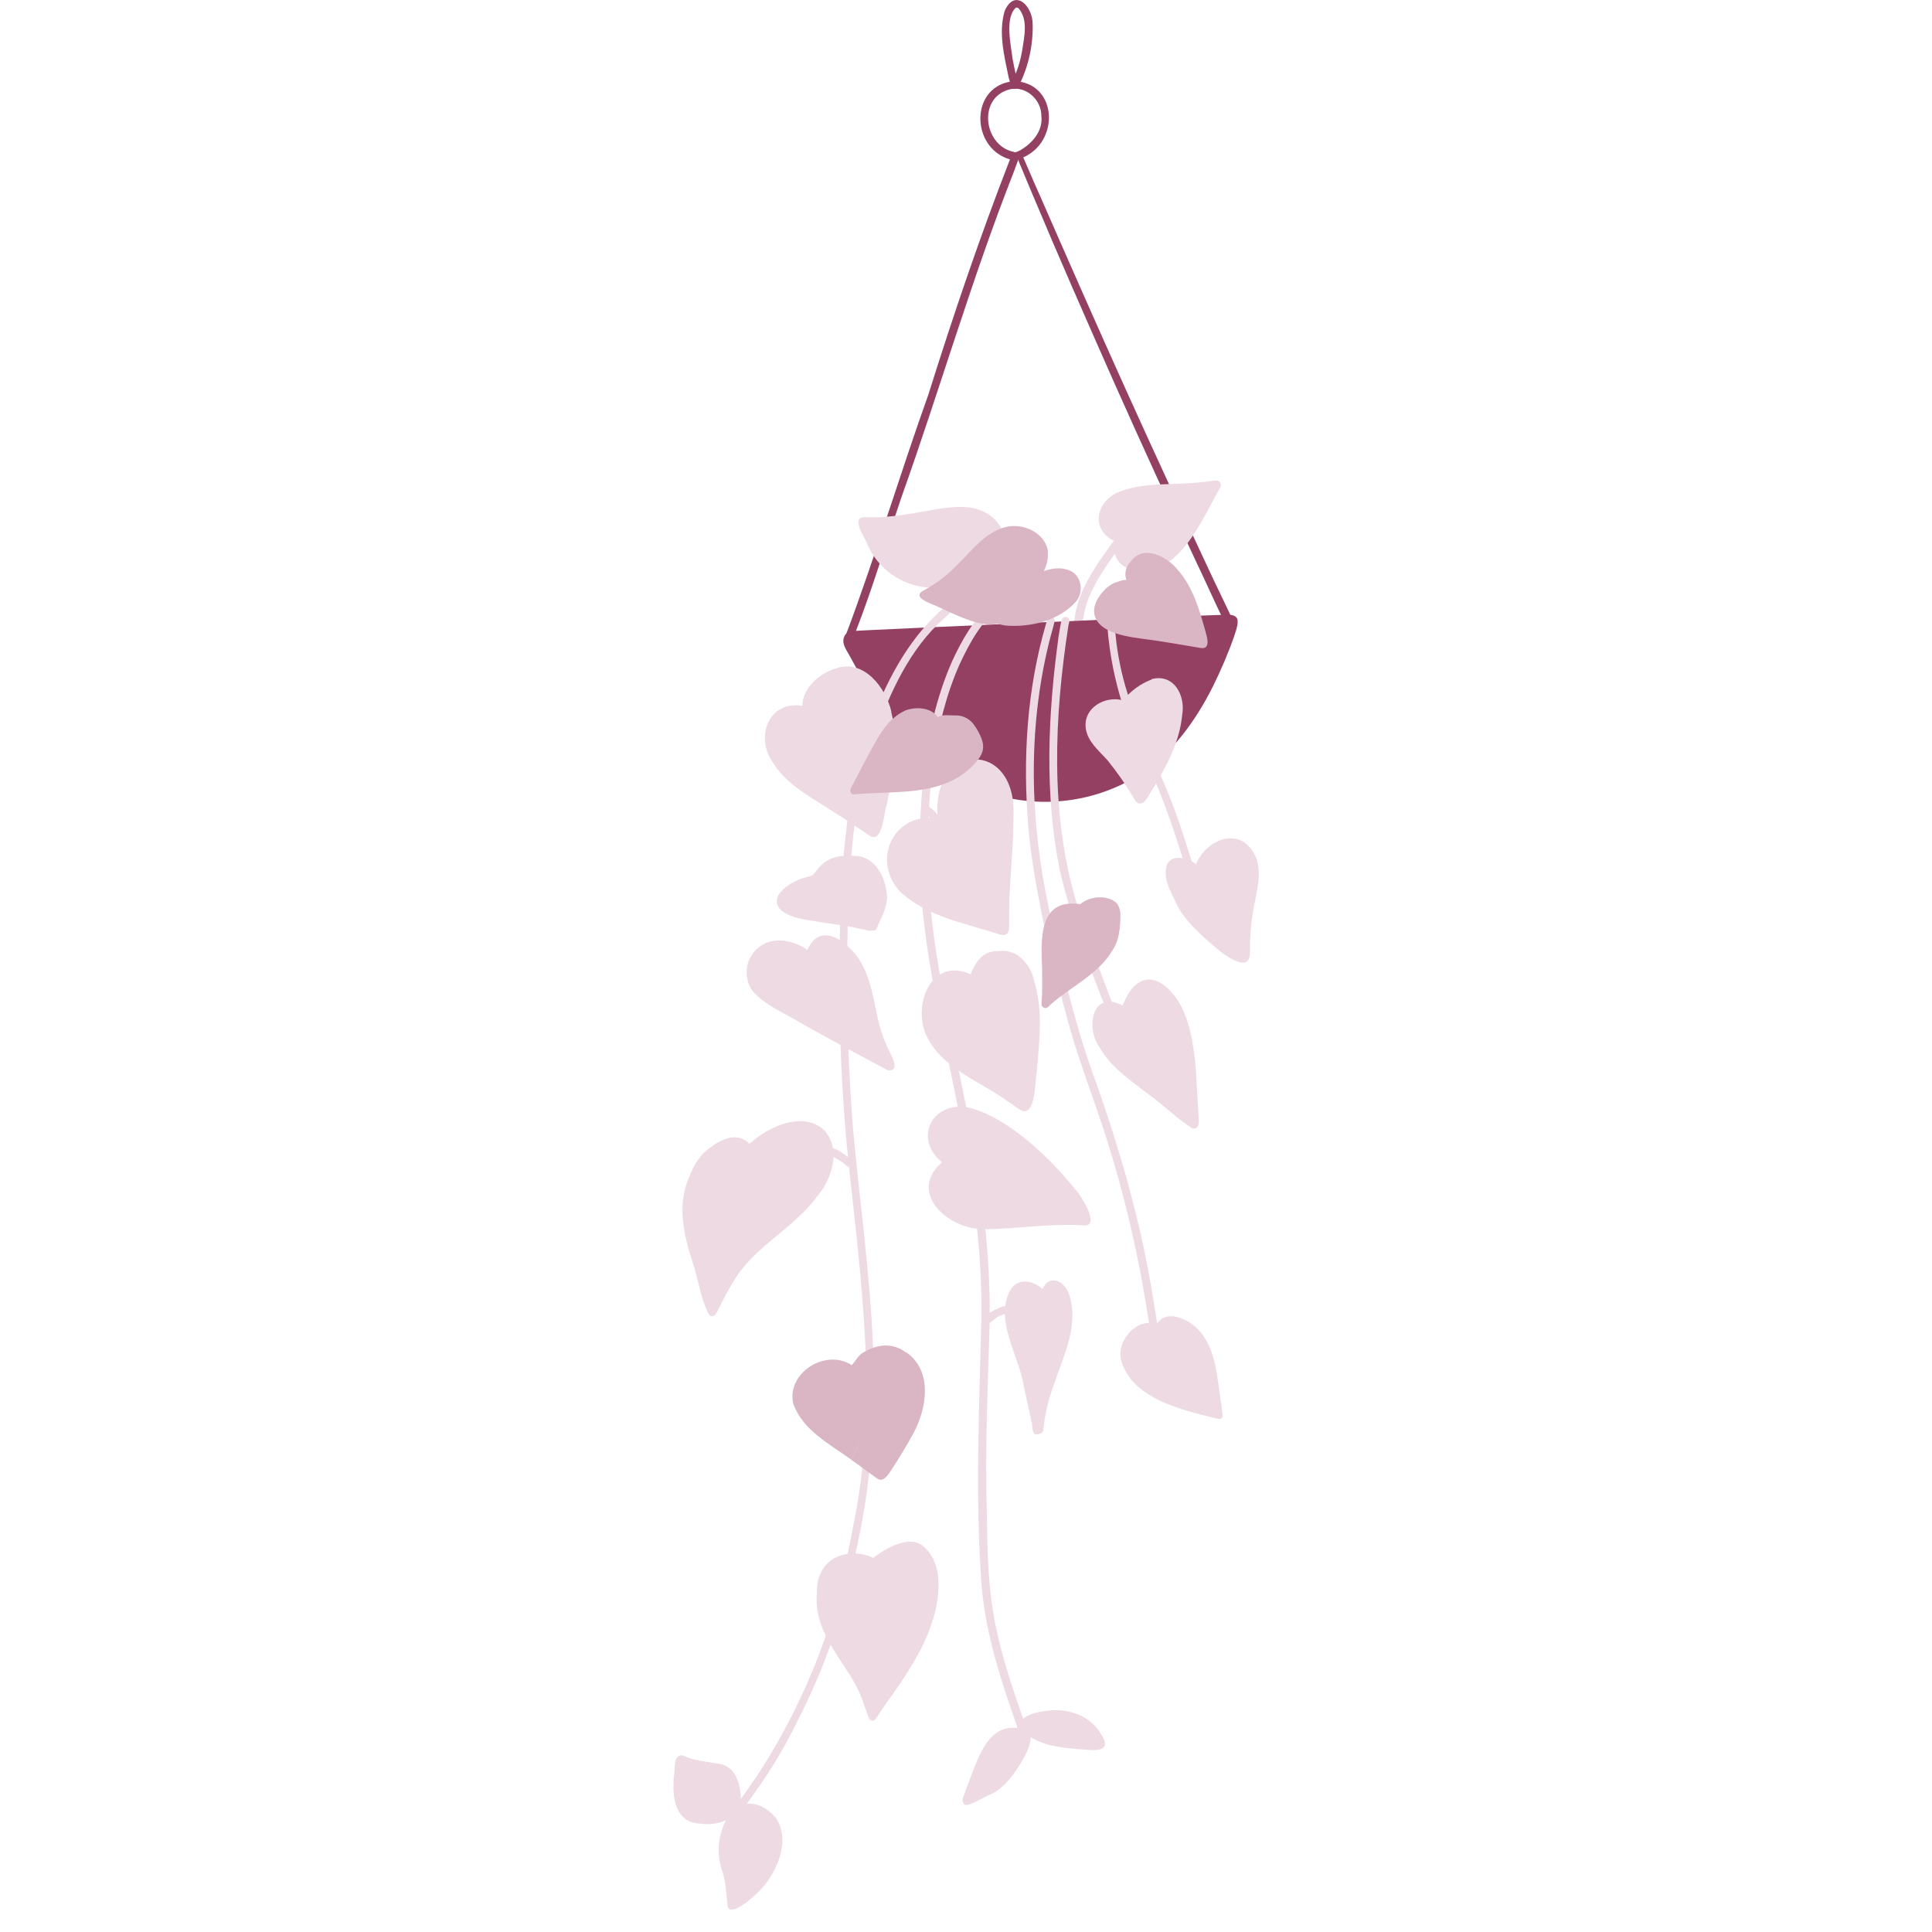 <?xml version="1.0" encoding="UTF-8"?>
<svg id="Layer_1" xmlns="http://www.w3.org/2000/svg" xmlns:xlink="http://www.w3.org/1999/xlink" version="1.1" viewBox="0 0 1000 1000">
  <!-- Generator: Adobe Illustrator 29.0.1, SVG Export Plug-In . SVG Version: 2.1.0 Build 192)  -->
  <defs>
    <style>
      .st0 {
        fill: none;
      }

      .st1 {
        fill: #eedae3;
      }

      .st2 {
        fill: #dab5c3;
      }

      .st3 {
        fill: #944063;
      }

      .st4 {
        clip-path: url(#clippath);
      }
    </style>
    <clipPath id="clippath">
      <rect class="st0" x="348.5" width="303" height="988.4"/>
    </clipPath>
  </defs>
  <g class="st4">
    <g id="Group_312">
      <path id="Path_2806" class="st1" d="M525.7,323.8c-5.7-19.9-28.9-24.7-44.7-32.3-2.5-1.1-.9-5.2,1.6-4.1,17.3,8,42.3,13.8,47.3,36.2,0,1.2-.8,2.1-2,2.2-1.2,0-2.1-.8-2.2-2,0,0,0,0,0-.1h0"/>
      <path id="Path_2807" class="st1" d="M556,322.4c.8-12.4,7.3-23.7,14.2-33.6,2.8-4.2,5.8-8.3,8.9-12.2.7-1,2.1-1.1,3-.4,0,0,0,0,0,0,.9.8,1.1,2.2.4,3.1-6.3,8.4-12.7,16.8-17.3,26.4-2.6,5.2-4.2,10.9-4.8,16.8,0,1.2-1,2.1-2.2,2.1-1.2,0-2.1-1-2.1-2.1"/>
      <path id="Path_2808" class="st3" d="M528.2,77.8c.2.3.2.7.2,1,0,.3,0,.6-.2.9-.4.9-.7,1.8-1,2.6,0,.2-.1.3-.2.5-.8,2.1-1.5,4.2-2.3,6.3-21.8,55.3-38.2,112.5-58.2,168.5-7.8,23-14.6,46.2-23.4,68.8-.7,1.8-1.5,4.8-3.9,3.7-1.5-.8-1.2-2.5-.5-3.8,15-40.3,27.3-81.5,41.8-122,12.9-41.1,26.7-81.8,42.3-121.9.5-1.3,1-2.5,1.5-3.8.4.1.9.2,1.3.3h.6c.6-.2,1.3-.6,1.9-.9h.2Z"/>
      <path id="Path_2809" class="st3" d="M524.9,42c-22.8,1.9-22.9,34.1-2.5,40.4,0,0,.2,0,.3,0,1.3.3,2.7.3,4.1,0,.1,0,.2,0,.3,0,.9-.2,1.7-.5,2.5-.9.4-.2.8-.4,1.2-.6,17.9-9,16-38.2-5.9-38.9M528.2,77.8c0,0-.1,0-.2.1-.6.4-1.2.7-1.9,1h-.6c-.4-.1-.9-.2-1.3-.4-15.4-3.7-18.2-28.6-1-32.4,8.1-1.5,15.8,5.6,15.8,13.8.9,7.8-4.4,14-10.8,17.8"/>
      <path id="Path_2810" class="st3" d="M525,46c-2.4-.5-2.1-3.9-2.9-5.8-2.3-11.2-5.4-23.2-2.1-34.5,5.2-11.9,14.3-2.8,14.5,6.4.3,11.2-2.1,22.2-7.1,32.2-.2,1.1-1.2,1.9-2.3,1.7,0,0,0,0,0,0M524.1,30.4c.5,2.6,1,5.2,1.6,7.8,1.6-3.9,2.7-8,3.4-12.2,0,0,0,0,0,0s0,0,0,0c1-7,3.2-15.6-1.8-21.6h0c-.4-.4-.9-.5-1.4-.5-5.9,5-2.7,19.4-1.8,26.3"/>
      <path id="Path_2811" class="st3" d="M636.1,326.5c-4.7-9-8.8-18.3-13.1-27.5-4.3-9.1-8.5-18.2-12.8-27.3-15.1-32.5-29.9-65.2-44.3-98.1-7.2-16.4-14.4-32.8-21.4-49.2-3.5-8.2-7-16.5-10.5-24.8-1.8-4.2-3.5-8.4-5.3-12.7-.6-1.4-1.2-2.8-1.7-4.2l-.2-.4c-.5-1.2-.9-2.4-1.3-3.6h.6c.6-.2,1.3-.6,1.9-.9.1.3.3.6.4.9.4.9.8,1.8,1.2,2.7.9,2.1,1.8,4.1,2.7,6.2,1.9,4.5,3.9,9,5.9,13.5,4,9.2,8.1,18.4,12.1,27.6,14.4,32.8,29,65.6,43.9,98.2,7.4,16.2,14.9,32.5,22.5,48.7,3.8,8.2,7.7,16.4,11.5,24.6,3.8,8.1,7.9,16.1,11.4,24.3,1,2.4-2.3,4.5-3.6,2.1"/>
      <path id="Path_2812" class="st3" d="M636.2,318.1c4.3.7,6,1.6,2.6,11.2-3.1,8.9-6.8,17.5-11,26-8.9,17.7-21.1,34.8-38,45.7-17.5,11-38.2,15.7-58.8,13.5-20.2-2.1-38.1-11.2-53.4-24.4-15.9-13.7-27.9-32-37.7-50.4-1.5-2.9-4.1-6-3.2-9.4.5-2.2,2.6-3.8,4.8-3.7,2.2-.3,194.1-8.9,194.8-8.4"/>
      <path id="Path_2813" class="st1" d="M528.7,900c-9.2-26-18.5-52.3-20.7-80.1-3.3-46.3-1.1-92.7,0-139,.3-35.5-4.9-71-11.8-105.8-8.4-42.2-18.8-84.3-20.3-127.4,0-35.6,2.4-72.5,16.9-105.4,5-10.9,11-21.5,20.1-29.6,1.7-1.7,3.7-3,5.9-3.9,1.1-.3,2.2.3,2.5,1.4.3,1.1-.4,2.2-1.5,2.5,0,0,0,0-.1,0-11,7.3-17.5,19.4-23,31.1-13.9,31.4-16.4,66.6-16.6,100.6.9,43.9,11.7,86.7,20.2,129.6,7.5,37,12.7,74.7,11.9,112.6-1,32.2-2.4,64.5-1.4,96.7.2,19.5.6,39,4.5,58,3.4,16.7,8.9,32.9,14.5,49,.9,2.7,1.8,5.3,2.8,8,.4,1,0,2.2-1.1,2.6-1,.4-2.2,0-2.6-1.1"/>
      <path id="Path_2814" class="st1" d="M380.5,938.4c-.9-.7-1-1.9-.4-2.8,4.5-5.8,8.6-11.9,12.7-17.9,10.6-16.4,19.8-33.8,27.3-51.9,10.7-25,17-51.3,21.9-77.9,7.4-36.5,7.6-73.9,4.7-110.9-2.1-30.7-6.4-61.3-9.1-92-2.7-33.4-3.7-67-2.9-100.5.7-38.5,3.3-77.6,17.4-113.8,8.2-21.2,19.5-41.7,37-56.6-.1.2-.2.3-.3.5.4-1,1.6-1.6,2.6-1.2,1,.4,1.5,1.4,1.2,2.4-.8,1.9-2.8,3-4.2,4.5-17.6,15.7-27.5,37.8-35.4,59.5-12.6,36.9-14,76.3-14.5,115-.4,29.8.7,59.7,3,89.4,3.4,37.3,8.8,74.4,10.3,111.8,2.1,36-.9,72-8.8,107.2-5.8,30.6-16.1,60.2-30.4,87.9-6,12.4-13,24.2-21,35.4-2.7,3.9-5.4,7.8-8.3,11.5-.7.9-1.9,1-2.8.4"/>
      <path id="Path_2815" class="st1" d="M596.1,694.9c-4.3-32.8-11.2-65.2-20.7-96.9-6.4-21.8-15-43-21.4-64.9-8.9-32.3-17-64.9-21.1-98.1-3.6-35.3-2.3-71.4,6.8-105.9.7-2.7,1.5-5.3,2.2-8,.1-1,1-1.8,2-1.7,1.1,0,2,.8,2,1.9-.8,3.9-2.1,7.7-3,11.6-11,44.9-9.8,92.2,0,137.2,6.1,28.4,12.6,56.8,22.3,84.3,13.8,38.3,25.3,77.4,31.6,117.4,1.3,7.5,2.4,15,3.4,22.5.1,1.1-.7,2.1-1.7,2.2,0,0-.2,0-.3,0-1,0-1.8-.7-2-1.7"/>
      <path id="Path_2816" class="st1" d="M579.2,538.9c-11.7-28.8-23.4-57.9-30.6-88.2-8.1-39.8-6.2-81-.7-121.1.5-3,.9-5.9,1.6-8.8.3-1.1,1.4-1.7,2.5-1.4,2.1.7,1.4,2.8,1,4.4-7.3,47.4-9.6,96.8,4.1,143.2,4.9,16,10.8,31.7,16.7,47.3,3,7.5,5.6,15.2,9,22.5,1.3,2.2-2.2,4.3-3.5,2"/>
      <path id="Path_2817" class="st1" d="M616.5,458.6c-6.8-23-14-45.8-24.6-67.4-13-25.6-19.6-54-19.2-82.7,0-1.1,1-2,2.1-1.9,1,0,1.9.9,1.9,1.9-1.2,53.8,21,76.7,35.8,123.8,2.7,8.4,5.4,16.8,7.9,25.3.3,1.1-.4,2.2-1.5,2.4-1,.2-2.1-.3-2.4-1.4"/>
      <path id="Path_2818" class="st1" d="M461.3,368.5c4.1,15.7.8,32.3-2.3,47.9-1.5,3.9-2,19.2-8.2,16.6-7.4-4.9-14.7-9.9-22.2-14.6-10.5-6.7-22.1-13-28.7-24-9.2-12.9-2-31.9,15.4-29.1.1-9.5,9.2-17,17.8-19.5,14.3-4.6,25.4,10.3,28.3,22.6"/>
      <path id="Path_2819" class="st1" d="M485.2,421.6c-2.1-37.2,40.5-38.9,39.4-.1,0,12.3-1.1,24.9-1.8,37.1-.5,7-.5,14.1-.5,21.2.2,3.5-2,5.1-5.3,3.7-17.4-5.6-37.3-9.1-51-21.9-14.4-15.3-4.7-38.6,15.3-38.3,0-.1-.2-.2-.3-.3-.5-.6-1.2-1.2-1.9-1.7-.9-.6-1.2-1.8-.6-2.8.6-.9,1.7-1.2,2.7-.7,1.5,1,2.9,2.3,4,3.8"/>
      <path id="Path_2820" class="st1" d="M596.1,351.5c11.5-3,17.6,8.5,15.8,18.5-1.3,14-8.2,26.9-15.5,38.8-1.9,2.4-3.2,7.3-6.8,7.1-1.7-.4-2.3-2.2-3.2-3.5-3.9-6.6-8.3-12.9-13.1-18.8-4.4-5-10.3-9.6-11.3-16.5-1.5-10.6,9.9-17.2,19.3-14.6,3.9-4.9,9-8.6,14.8-10.8"/>
      <path id="Path_2821" class="st1" d="M649.7,442.8c3.3,7.3,1.5,15.6,0,23.1-1.7,7.7-2.6,15.5-2.7,23.4,0,3.8.7,10.1-5.1,8.8-7.2-2.1-12.8-7.8-18.4-12.6-5.4-5-10.8-10.3-14.2-16.9-2.5-5.8-6.9-12.3-5.8-18.7.8-8.4,10.8-6.4,15.6-2.6,5.3-13.3,23.4-19.9,30.5-4.4"/>
      <path id="Path_2822" class="st1" d="M620.3,576.4c0,2.7,1.3,8.1-2.9,7.8-7.9-4.9-14.8-11.9-22.4-17.4-9.4-7.3-19.8-14-25.8-24.6-7.5-10.3-3.9-30.2,11.9-21.7,6.8-17.8,18.7-17.4,28.8-2.3,5.8,9.6,7.5,21,8.8,32,.7,8.7,1,17.5,1.6,26.2"/>
      <path id="Path_2823" class="st1" d="M535,506.9c5,15.2,3,31.7,1.7,47.2-1,4.8-.5,21.2-6.7,21.1-2.9-.7-5.4-3.4-7.9-4.8-14.8-10.9-34.8-17.2-42.9-35-6.7-15.9,2.9-40.2,23.2-31.1,2.7-6.8,6.4-12.3,14.5-12,9.2-1.4,16,6.3,18.2,14.5"/>
      <path id="Path_2824" class="st1" d="M460.1,543.7c1.4,2.9,6,10.9-.5,10.3-15.1-8-30.2-16.1-45.1-24.5-8.5-5.2-18.4-9-25-16.6-5.3-7.5-3.5-17.9,4-23.2,0,0,0,0,0,0,7.4-5.1,17.5-2.9,24.4,2,6.3-14.1,18.5-5.8,25.4,2.9,7.8,10.4,8.8,23.9,11.9,36.1,1.2,4.5,2.9,8.8,4.9,13"/>
      <path id="Path_2825" class="st1" d="M454.5,478.8c-.5,1.3-.9,3.2-2.8,2.8-1.8.6-3.8-.4-5.6-.7-7.7-1.8-15.5-2.6-23.2-3.9-6.2-1-13.1-1.6-18.3-5.6-8-7.2,4.7-15.8,14.1-17.7,1.3-.3,2.4-1,3.1-2,5.6-8,12-9.5,21.9-8.6,9.3.8,14.2,10.6,15.3,18.9.8,6-2,11.5-4.5,16.7"/>
      <path id="Path_2826" class="st1" d="M442,602.2c-.2,2.6-3,2.4-4.4.7-1.8-1.6-3.9-2.9-6.1-4-.6,7.5-3.6,14.6-8.5,20.3-11.9,16.3-31.6,25.4-42.5,42.7-3.1,4.8-5.8,10-8.3,15-1,2-2.3,5.9-5.1,3.8-4.7-8.7-5.7-19.3-9-28.6-4.4-13.7-7.6-28.7-1.5-42.5,2.3-6.2,5.7-12.3,11.5-15.9,5.8-4.5,13.8-7.8,19.8-1.7,9.8-8.8,27.7-17.4,38.9-6.8,2.3,2.6,3.8,5.8,4.3,9.1,2.6.6,5.9,3.3,7.4,4.2,1.1,1.1,3.2,1.8,3.3,3.6"/>
      <path id="Path_2827" class="st1" d="M557,616c2.3,2.8,12.5,18.2,4.5,18.3-17.5-1.3-34.9,1.9-52.4,1.9-18.2.2-39.7-18.8-21.5-34.6-15.5-12.7-4.5-32.4,14.3-28.2,20,5.1,42.3,26.5,54.9,42.6"/>
      <path id="Path_2828" class="st1" d="M554.2,673c3.5,15.2-4.3,30.2-8.9,44.2-2.7,7.3-4.5,15-5.3,22.8,0,1.1-.8,2-1.9,2,0,0,0,0,0,0-.5.5-1.2.7-2.5.3-1.7-1.3-1-4.8-1.8-6.8-1.2-5.8-2.5-11.7-3.8-17.5-1.7-11.9-9.6-25.4-9.9-37.9-1.3.4-2.6.9-3.8,1.6-2,.9-3.6,3.9-6,3.2-1.1-.4-1.6-1.6-1.2-2.7.2-.6.8-1.1,1.4-1.2.9-.8,1.9-1.6,3-2.2,2.1-1.3,4.4-2.3,6.8-2.9.4-3.1,1.4-6,3-8.7,4-5.9,11.6-4.4,16.3,0,3.6-8.2,12.8-4.5,14.6,5.9"/>
      <path id="Path_2829" class="st1" d="M632.3,728.6c0,1.9,1.8,6.1-1.3,5.9-15.3-3.7-36-8.2-46.1-21.2-3-4.3-5.8-9.4-4.8-14.8,1.6-8.3,9.8-16,18.6-13.2,3.6-5.2,8.9-4.7,14.1-2.3,9.6,4,14.4,14.5,16.3,24.1,1.4,7.1,2.1,14.3,3.3,21.4"/>
      <path id="Path_2830" class="st1" d="M477.7,800.2c9.3,7.6,9,21,6.8,31.8-3.2,15.2-11.3,28.8-20,41.4-3.5,5.2-7.4,10.2-10.7,15.5-.5.9-1.3,1.9-2.5,1.7-.9-.2-1.6-1-1.8-1.9-1-2.8-2-5.6-3-8.4-4.4-13-14.5-22.9-19.9-35.5-3.1-6.3-4.4-13.3-3.8-20.3-.2-20.6,19-23.4,29.2-18.1,0,0,16.6-13.7,25.7-6.2"/>
      <path id="Path_2831" class="st2" d="M469,699.9c13.9,9.6,10.8,29.1,3.7,42.1-3.5,6.4-7.3,12.7-11.3,18.8-1.6,2.4-4.2,6.8-7.5,4.4-1.7-1.2-3.4-2.5-5.1-3.7-2.7-2-5.4-4-8.2-5.9M440.6,755.5h0s0,0,0,0c-11.1-8-25.2-15.3-30-28.9-3.7-15.4,16.2-29,30.3-20,2.2-2.5,3.4-5.3,6.2-6.7,7.1-4.2,14.9-5.1,21.9.2"/>
      <path id="Path_2832" class="st1" d="M570.3,898.2c5.4,9.1-4.1,7.7-10.1,7.3-9.1-.7-18.7-1.5-26.7-6.3-.2,5.3-3.1,10-5.8,14.4-4,6.4-8.8,12.7-16,15.6-3.8,1.7-7.4,4.1-11.3,5.1-.5,0-.9-.1-1.3-.4-.9-.8-1.2-2.1-.7-3.2,1.2-3.6,2.6-7.1,3.9-10.6,4.3-11,9.4-27.4,24.1-25.7,1.6-6.7,10.3-8.4,16.3-9,10.7-1.3,22.4,3,27.6,12.9"/>
      <path id="Path_2833" class="st1" d="M401.2,940.4c8.4,11.7,1.3,28.2-7.5,37.7-2.4,2.5-14.5,14-17,9.1-.8-6-.8-12.1-2.6-17.9-3.3-8.8-2.7-18.7,1.6-27.1-4.1,1.8-8.7,2.4-13.1,1.7-13.3-.4-14.8-13.8-13.8-24.3.7-3.2-.5-10.1,3.4-11.1,1.1,0,2.1.4,3,.9,6,2.4,12.4,2.5,18.6,3.9,7.8,2.2,9.9,12.1,9.6,19.5.9-.1,1.7.3,2.1,1.1,5.7-1.5,12,2.3,15.6,6.5"/>
      <path id="Path_2834" class="st1" d="M508.6,264.6c7.2,3,14.2,11.8,9.1,19.6-5.9,7.5-16.5,10-25.6,9.5,4,7.1-4.3,12.2-10.6,10.5-14.4-.7-27.1-9.5-32.7-22.8-1.2-3.5-8.8-13.8-1.1-13.7,13.2.6,26.2-2.3,39.2-4.5,7.2-.9,14.8-1.8,21.6,1.4"/>
      <path id="Path_2835" class="st1" d="M628.8,248.8c1.2-.4,2.5.2,3,1.5.2.6.2,1.3-.1,1.8-9.6,16.6-20.7,45.6-43.8,43.3-7.8-1.5-12-6.2-11-13.9-.3-.4-.4-.8-.4-1.2,0-.1,0-.3,0-.4-13-6.5-8.5-22.1,4.4-25.9,11.2-4,23.6-3.1,35.1-3.9,4.3-.4,8.6-.7,12.9-1.4"/>
      <path id="Path_2836" class="st2" d="M623.9,326.6c.8,3,3,9.6-2.4,8.8-8.4-1.4-16.8-2.9-25.2-4.1-6.3-.9-13-1.5-19.1-3.6-5.3-1.8-10.8-5.2-10.9-11.4,0-3.9,2.3-7.5,4.8-10.3,1.5-1.8,3.4-3.2,5.5-4.2.7-.3,6.1-2.3,6.5-1.4-1.3-3.3-.5-7,2-9.5,6.4-9.7,19.4-2.6,24.8,4.4,7.6,8.8,10.9,20.3,14,31.3"/>
      <path id="Path_2837" class="st2" d="M553.7,295.3c6.2,2.7,7.3,10.9,3.4,15.9-8.8,10-23.6,13.6-36.5,12.6-1.4-.2-2.8-.5-4.2-.9-2.1.3-4.2.4-6.3.2-9.9-1.4-18.8-6.7-28-10.5-2.5-1.1-9.1-3.6-4.7-6.6,7.3-3.9,13.9-9,19.5-15.1,7.2-7.2,14-16.1,24.5-18.3,8.5-1.7,19,3.1,20.9,12,.4,3.8-.3,7.6-2,11,4.4-1.5,9.2-2.2,13.5-.2"/>
      <path id="Path_2838" class="st2" d="M504.9,376.2c5.5,9,5.7,13.2-2,20.7-16.2,15.8-40.6,12.2-61.3,14.3-1.7-.5-1.8-2.5-.9-3.8,2.2-4.3,4.5-8.5,6.7-12.8,5.6-9.8,10.3-22,21.3-26.9,5.4-2,13.2-1.6,16.7,3.5,2.5-1.6,6-.8,8.9-.9,4.3-.2,8.4,2.1,10.5,5.9"/>
      <path id="Path_2839" class="st2" d="M579.9,473.7c0,6.5-.6,13.3-4.4,18.7-7.3,11.9-20.9,18.2-31.1,27-1.3,1-2.2,3-4.1,2.2-.8-.4-1.4-1.2-1.2-2.1.5-6,.3-12.1.3-18.1-.6-15.1-2-36.7,19.8-33.4,4.8-4.3,14.5-5.1,19.1-.2,1.1,1.7,1.7,3.8,1.6,5.9"/>
    </g>
  </g>
</svg>